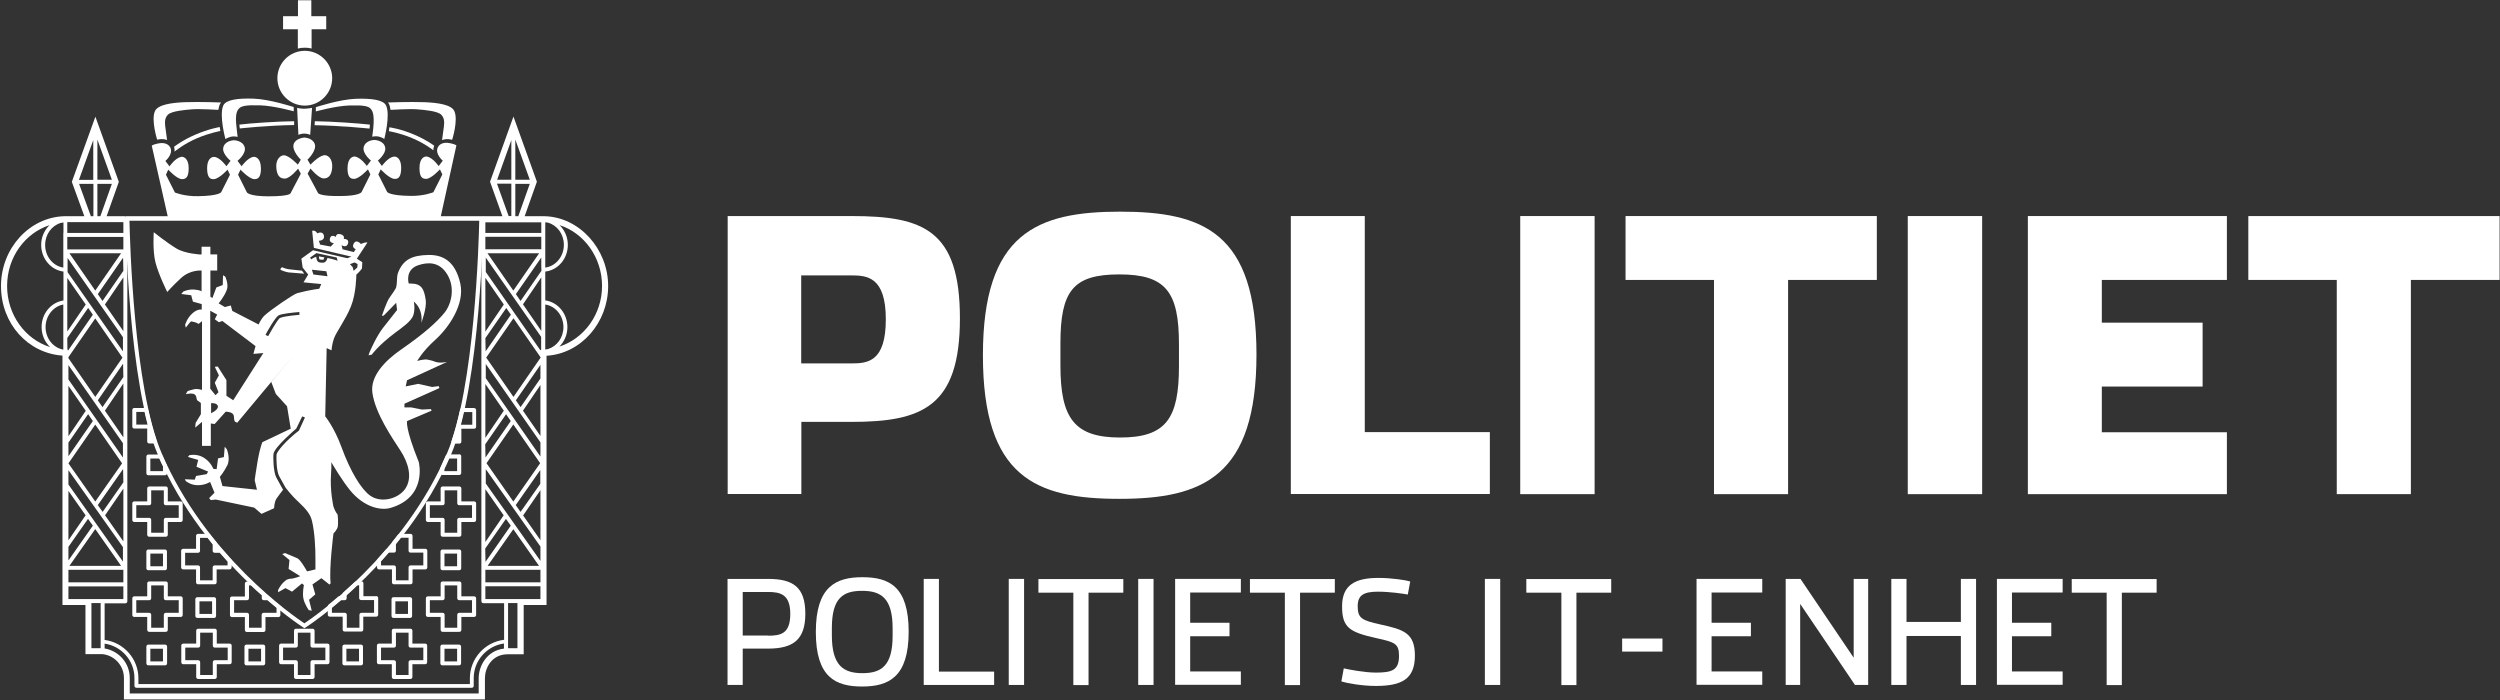 <svg width="1906" height="534" viewBox="0 0 1906 534" fill="none" xmlns="http://www.w3.org/2000/svg">
<rect x="0" y="0" width="1906" height="534" fill="#333333" stroke="none"/>
<g clip-path="url(#clip0_1957_77)">
<path d="M554.672 164.721H649.155C703.919 164.721 731.842 175.327 731.842 242.754C731.842 310.18 703.053 321.652 648.939 321.652H610.951V376.632H554.78V164.721H554.672ZM649.155 277.062C661.494 277.062 675.347 275.871 675.347 243.403C675.347 210.934 660.952 209.96 648.831 209.96H610.843V277.062H649.155Z" fill="white"/>
<path d="M749.377 270.789C749.377 177.713 790.613 161.37 853.926 161.37C917.24 161.37 957.934 177.171 957.934 270.248C957.934 363.325 917.024 380.317 853.385 380.317C789.747 380.317 749.377 363.866 749.377 270.897V270.789ZM898.841 279.123V262.456C898.841 222.411 888.776 209.207 853.385 209.207C817.994 209.207 808.47 221.87 808.47 261.915V278.582C808.47 318.626 818.86 333.562 853.926 333.562C888.992 333.562 898.841 319.167 898.841 279.123Z" fill="white"/>
<path d="M984.014 164.721H1040.51V329.445H1135.86V376.632H984.122V164.721H984.014Z" fill="white"/>
<path d="M1159.02 164.721H1215.73V376.741H1159.02V164.721Z" fill="white"/>
<path d="M1306.75 213.424H1239.32V164.721H1430.89V213.424H1363.24V376.741H1306.75V213.424Z" fill="white"/>
<path d="M1454.48 164.721H1511.19V376.741H1454.48V164.721Z" fill="white"/>
<path d="M1546.04 164.721H1697.78V213.424H1602.43V246H1679.27V294.703H1602.43V329.553H1697.78V376.741H1546.04V164.721Z" fill="white"/>
<path d="M1781.55 213.424H1714.12V164.721H1905.69V213.424H1838.05V376.741H1781.55V213.424Z" fill="white"/>
<path d="M232.04 478.907L231.175 478.365C230.417 477.824 156.064 430.312 120.348 346.651C97.621 293.511 95.672 168.182 95.672 166.883V164.827H368.517V166.883C368.517 168.182 366.569 293.511 343.841 346.651C308.017 430.312 233.664 477.933 233.014 478.365L232.149 478.907H232.04ZM98.703 168.29C99.027 182.901 101.95 295.892 123.162 345.353C156.605 423.494 223.923 469.815 232.04 475.227C240.158 469.815 307.476 423.494 340.918 345.353C362.023 295.892 365.053 182.901 365.378 168.29H98.703Z" fill="white"/>
<path d="M230.422 206.383L220.357 205.3C217.218 204.867 215.27 203.785 215.27 203.785C214.404 203.785 213.647 204.976 213.863 205.733C213.863 205.733 217.11 207.248 219.924 207.681L231.937 208.655L230.314 206.491L230.422 206.383Z" fill="white"/>
<path d="M153.043 194.048C153.043 194.048 141.138 193.506 134.428 189.394C127.393 185.173 117.219 177.056 117.219 177.056C117.219 177.056 116.245 191.125 118.518 200C120.899 209.416 127.501 222.62 127.501 222.62C127.501 222.62 130.964 218.507 137.999 212.014C145.034 205.52 153.368 206.277 153.368 206.277H165.597V193.939H153.259L153.043 194.048Z" fill="white"/>
<path d="M226.53 82.25C226.53 82.25 229.127 82.899 231.725 82.899C234.322 82.899 237.894 82.25 237.894 82.25L236.487 102.813C236.487 102.813 234.43 101.839 231.941 101.839C229.452 101.839 227.504 102.813 227.504 102.813L226.53 82.358V82.25Z" fill="white"/>
<path d="M127.605 106.814C127.605 106.814 125.765 106.057 123.601 106.057C121.653 106.057 119.813 106.49 119.813 106.49C119.813 106.49 115.159 91.771 118.081 84.844C120.246 79.649 131.177 78.35 140.593 77.917C152.931 77.484 168.516 78.134 168.516 78.134C168.516 78.134 167.433 79.433 167.109 80.948C166.676 82.463 166.459 83.762 166.459 83.762C166.459 83.762 152.822 82.896 146.653 83.329C140.593 83.762 130.852 84.736 128.146 87.333C125.874 89.498 125.441 92.528 125.982 96.424C126.523 100.862 127.389 106.814 127.389 106.814H127.605Z" fill="white"/>
<path d="M181.071 104.329C181.071 104.329 179.772 104.004 178.365 104.004C174.577 104.004 171.871 106.061 171.871 106.061C171.871 106.061 166.893 87.77 170.248 80.41C172.196 76.081 181.071 74.783 193.409 75.216C205.747 75.648 223.929 81.601 223.929 81.601V84.848C223.929 84.848 208.777 80.627 198.387 80.302C187.131 79.978 183.885 80.843 182.045 82.9C179.664 85.497 179.772 90.368 179.988 93.614C180.313 97.944 181.179 104.329 181.179 104.329H181.071Z" fill="white"/>
<path d="M337.025 106.814C337.025 106.814 338.865 106.057 341.029 106.057C342.977 106.057 344.709 106.598 344.709 106.598C344.709 106.598 349.471 91.771 346.441 84.844C344.276 79.649 333.345 78.35 323.929 77.917C311.591 77.484 295.79 78.134 295.79 78.134C295.79 78.134 296.872 79.433 297.197 80.948C297.521 82.463 297.738 83.762 297.738 83.762C297.738 83.762 311.699 82.896 317.76 83.329C323.821 83.762 333.561 84.736 336.267 87.333C338.54 89.498 338.973 92.528 338.432 96.424C337.89 100.862 337.025 106.814 337.025 106.814Z" fill="white"/>
<path d="M283.775 104.218C283.775 104.218 285.074 103.893 286.481 103.893C290.269 103.893 292.975 105.95 292.975 105.95C292.975 105.95 297.737 87.876 294.382 80.516C292.434 76.187 283.559 74.888 271.221 75.321C258.883 75.754 240.809 81.707 240.809 81.707V84.953C240.809 84.953 255.961 80.732 266.351 80.408C277.606 80.083 280.853 80.949 282.693 83.005C285.074 85.603 284.966 90.689 284.858 93.936C284.641 98.698 283.775 104.11 283.775 104.11V104.218Z" fill="white"/>
<path d="M204.449 166.449H335.73L347.96 110.82C345.362 109.196 340.925 108.872 340.925 108.872C340.925 108.872 335.73 108.331 333.782 112.335C331.401 117.313 337.57 122.508 337.57 122.508L334.431 126.621C334.431 126.621 330.21 120.452 325.665 119.37C323.608 118.937 319.82 120.56 319.82 127.92C319.82 134.089 321.227 136.47 325.015 136.362C329.02 136.145 335.405 129.11 335.405 129.11L337.245 133.007L330.427 146.535C330.427 146.535 323.392 149.566 312.785 149.349C296.659 149.133 295.144 146.319 295.144 146.319L288.434 133.007L290.274 129.11C290.274 129.11 296.443 135.929 300.556 136.362C304.235 136.795 305.859 133.981 305.859 127.92C305.859 121.101 302.504 118.829 299.798 119.478C295.577 120.344 291.14 126.513 291.14 126.513L288.109 122.4C288.109 122.4 294.278 117.313 293.737 112.876C292.98 106.924 285.512 106.707 285.512 106.707C285.512 106.707 279.018 106.707 277.395 111.794C275.771 116.881 282.806 122.4 282.806 122.4L279.668 126.513C279.668 126.513 275.23 120.127 270.685 119.37C269.278 119.153 264.948 120.019 264.948 128.353C264.948 134.089 266.572 136.578 270.143 136.362C274.148 136.145 280.533 129.11 280.533 129.11L282.373 133.007L275.663 146.427C275.663 146.427 274.148 149.457 259.321 149.457H258.996C244.169 149.674 242.545 147.293 242.545 147.293L234.536 132.357L236.701 128.461C236.701 128.461 242.653 135.821 246.658 136.037C250.338 136.145 252.827 133.656 253.26 127.812C253.801 120.56 249.472 117.746 246.766 118.396C242.545 119.262 236.701 125.539 236.701 125.539L234.428 121.751C234.428 121.751 241.788 114.824 239.948 109.737C238.216 104.975 231.939 104.867 231.939 104.867C231.939 104.867 225.445 105.408 223.93 109.737C222.198 114.932 229.341 121.751 229.341 121.751L227.068 125.539C227.068 125.539 220.683 118.72 216.678 118.396C213.865 118.179 210.401 121.426 210.618 126.946C210.834 133.872 213.432 136.253 217.22 136.145C221.224 136.037 227.285 128.569 227.285 128.569L229.341 132.465L221.549 147.293C221.549 147.293 221.549 149.674 204.557 149.674C189.73 149.674 188.214 146.643 188.214 146.643L181.504 133.223L183.344 129.327C183.344 129.327 189.73 136.253 193.734 136.578C197.306 136.795 198.929 134.305 198.929 128.569C198.929 120.236 194.6 119.37 193.193 119.586C188.647 120.344 184.21 126.729 184.21 126.729L181.071 122.617C181.071 122.617 188.106 117.097 186.483 112.01C184.859 107.032 178.366 106.924 178.366 106.924C178.366 106.924 170.898 107.14 170.14 113.093C169.599 117.53 175.768 122.617 175.768 122.617L172.629 126.729C172.629 126.729 168.192 120.56 163.971 119.695C161.265 119.153 157.91 121.318 157.91 128.136C157.91 134.197 159.534 137.011 163.214 136.578C167.326 136.145 173.495 129.327 173.495 129.327L175.335 133.223L168.625 146.535C168.625 146.535 167.11 149.349 150.984 149.566C140.377 149.782 133.342 146.752 133.342 146.752L126.524 133.223L128.256 129.327C128.256 129.327 134.641 136.362 138.646 136.578C142.325 136.686 143.841 134.305 143.841 128.136C143.841 120.777 139.944 119.153 137.996 119.586C133.342 120.669 129.23 126.838 129.23 126.838L126.091 122.725C126.091 122.725 132.26 117.53 129.879 112.551C127.931 108.547 122.736 109.088 122.736 109.088C122.736 109.088 118.299 109.413 115.701 111.036L128.256 166.666H259.537" fill="white"/>
<path d="M232.367 38.736C220.787 38.736 211.479 48.152 211.479 59.624C211.479 71.097 220.895 80.513 232.367 80.513C243.839 80.513 253.255 71.097 253.255 59.624C253.255 48.152 243.839 38.736 232.367 38.736Z" fill="white"/>
<path d="M237.566 37.009V22.29H248.714V12.332H237.35V0.211H227.176V12.332H215.812V22.29H227.068V37.009C228.8 36.576 230.532 36.359 232.48 36.359C234.428 36.359 236.051 36.576 237.783 37.009H237.566Z" fill="white"/>
<path d="M167.546 96.856C167.546 96.856 159.321 98.155 148.822 102.701C138.974 106.922 132.696 111.9 132.696 111.9C132.696 111.9 133.346 114.065 133.021 115.58C133.021 115.58 140.705 109.303 150.662 105.19C159.97 101.294 167.979 99.887 167.979 99.887L167.546 96.965V96.856Z" fill="white"/>
<path d="M182.48 94.906L182.804 97.937C182.804 97.937 204.234 95.556 224.256 95.339V92.417C212.243 92.525 190.705 93.932 182.372 95.014L182.48 94.906Z" fill="white"/>
<path d="M296.986 97.078C296.986 97.078 305.428 98.16 315.926 102.706C325.775 106.927 331.078 111.148 331.078 111.148C331.078 111.148 330.212 112.988 330.429 114.611C330.429 114.611 323.935 109.308 313.978 105.195C304.67 101.299 296.445 100 296.445 100L296.878 97.078H296.986Z" fill="white"/>
<path d="M282.046 95.014L281.721 98.045C281.721 98.045 259.967 95.772 239.836 95.447L240.053 92.417C251.958 92.525 273.82 94.04 282.046 95.014Z" fill="white"/>
<path d="M340.276 275.977C340.276 275.977 334.973 277.276 331.077 275.544C329.994 275.003 325.232 273.921 324.475 274.029C321.12 274.245 318.089 275.219 318.089 275.219C318.089 275.219 321.986 267.968 331.726 259.201C341.467 250.543 354.671 232.253 350.883 215.91C347.095 199.568 338.22 194.264 326.856 194.373C314.301 194.589 307.591 197.836 303.695 207.36C302.071 211.148 303.154 214.72 301.963 219.265C301.855 219.806 299.258 223.919 296.768 227.274C294.712 230.196 291.14 240.803 291.14 240.803L292.547 240.586L302.071 230.846L302.721 236.365C302.721 236.365 298.175 242.21 291.898 250.11C287.894 255.197 282.157 266.669 280.967 270.89L283.456 270.349C283.456 270.349 288.326 263.314 301.855 253.249C306.184 250.002 313.652 245.024 315.167 240.153C316.682 235.283 315.492 229.872 315.492 229.872C315.492 229.872 319.172 232.794 320.579 237.556C321.986 242.318 321.228 246.214 321.228 246.214C321.228 246.214 325.449 234.958 324.583 228.789C323.284 219.59 320.903 217.533 316.574 216.451C315.492 216.235 311.596 216.126 311.596 216.126C311.596 216.126 308.457 205.628 318.955 202.165C326.206 199.784 335.081 199.351 341.034 209.308C347.311 219.698 343.956 232.144 338.869 238.422C333.458 245.132 323.717 254.115 305.86 266.453C292.98 275.328 282.266 287.016 283.889 299.354C286.054 315.156 299.041 333.879 305.21 343.403C311.487 352.927 314.626 364.508 308.89 372.733C303.478 380.418 290.491 383.773 282.157 377.82C275.339 372.95 267.114 359.421 260.403 341.022C254.884 325.87 247.957 317.428 247.957 317.428L249.039 265.371L252.719 267.102C252.719 267.102 253.152 261.907 254.667 257.903C256.615 252.708 263.434 243.833 267.547 233.66C271.659 223.594 271.659 209.416 271.659 209.416C271.659 209.416 274.473 206.927 275.988 204.654L276.205 199.892L271.984 197.186H272.092L280.101 184.957C278.586 184.307 275.123 186.039 275.123 186.039C275.123 186.039 271.767 181.818 269.603 185.822C267.979 188.961 271.226 189.935 271.226 189.935L269.711 192.208L261.161 190.043L260.403 186.905C260.403 186.905 264.3 189.502 265.382 185.498C266.356 181.926 262.027 182.143 262.027 182.143C262.027 182.143 263.326 179.653 259.646 178.571C256.074 177.597 256.074 180.628 256.074 180.628C256.074 180.628 252.395 178.138 251.529 181.818C250.663 185.281 254.559 185.39 254.559 185.39L252.178 187.987L244.061 186.472L243.087 183.55C243.087 183.55 247.633 183.55 246.983 179.87C246.226 175.541 241.896 177.922 241.896 177.922C241.896 177.922 240.598 175.216 238 175.974L239.299 188.961L267.979 195.671L264.733 196.862L238.65 190.801L229.775 197.186L230.749 204.005L234.97 209.308L231.398 215.261L244.927 216.559L243.412 220.131C243.412 220.131 237.134 220.78 226.636 223.486C223.822 224.244 206.506 236.041 201.635 240.586C198.821 243.292 197.198 247.405 197.198 247.405L177.067 237.015L175.985 232.902L171.44 234.092L166.677 231.279C166.677 231.279 171.007 226.192 172.955 220.889C174.47 216.776 171.764 210.932 171.764 210.932L170.033 209.849L169.816 217.317L164.946 219.157L161.915 227.274L160.4 226.192V188.095H153.69V222.187C153.69 222.187 153.041 221.213 148.387 220.78C143.625 220.347 139.729 222.296 139.729 222.296L138.213 224.135L145.789 225.109L147.088 229.98L153.798 231.82V236.041C153.798 236.041 150.876 235.283 146.98 238.638C142.434 242.534 141.136 247.729 141.136 247.729L141.677 249.786C142.867 248.487 145.032 244.915 146.006 245.024C148.82 245.673 149.469 245.781 151.417 246.972L154.015 244.807V297.298C154.015 297.298 150.227 295.999 147.521 296.865C145.898 297.406 144.058 297.623 142.867 298.38L141.677 300.545C141.677 300.545 146.763 299.246 148.603 300.87C150.119 302.276 149.469 303.467 150.227 304.982C150.66 305.74 152.5 306.389 153.149 307.363V315.805L149.144 322.407L148.82 325.979L154.015 321.649V339.94H160.725V322.84L163.647 323.273L172.089 313.857C172.089 313.857 176.743 313.857 177.933 316.13C178.691 317.537 178.15 320.242 179.124 321.433C179.99 321.866 180.855 322.299 180.855 322.299L224.796 269.591L206.83 291.237L210.294 300.328L218.844 309.744L221.658 326.844L200.012 337.126C200.012 337.126 198.064 341.888 196.549 350.655C195.033 359.421 194.168 366.131 194.168 366.131L195.899 373.383L169.6 370.569L167.652 363.534C167.652 363.534 170.898 359.638 173.388 354.551C175.769 349.356 172.955 342.538 172.955 342.538L171.331 340.589L170.682 348.49L166.245 349.464L165.162 357.69L162.673 357.473C162.673 357.473 160.833 352.386 155.53 349.031C150.119 345.568 144.274 347.083 144.274 347.083L143.3 348.382L151.093 350.655L149.794 355.85L158.669 359.529L157.586 361.478L149.469 362.884L148.495 365.698L140.919 365.374L141.677 366.781C141.677 366.781 145.248 369.919 150.876 369.919C156.504 369.919 160.184 367.43 160.184 367.43L163.539 375.655L159.426 379.768L160.725 381.283L164.513 380.85L193.843 387.019L199.363 391.782L208.995 387.452C208.995 387.452 208.995 382.799 210.835 380.093C212.025 378.361 214.298 375.331 215.813 373.383C215.813 373.274 211.268 365.374 210.51 363.75C208.346 359.313 208.129 347.733 208.562 345.784C209.644 340.481 225.879 326.736 225.879 326.736L230.424 317.428L232.48 318.294L227.935 328.251C217.545 336.26 211.159 344.269 210.835 346.542C210.618 347.949 210.618 358.88 212.783 362.884C213.649 364.508 217.437 371.326 217.437 371.326C217.437 371.326 221.549 377.171 227.718 382.799C233.779 388.535 236.701 392.214 237.892 397.301C239.84 405.418 240.598 417.648 240.489 426.956C240.489 430.744 240.489 434.099 240.489 434.099L234.104 435.614C234.104 435.614 229.125 426.631 226.744 425.657C221.658 423.493 217.328 421.653 217.328 421.653L215.164 422.41L220.684 426.956L220.034 433.774L228.909 439.294C228.909 439.294 223.93 441.242 221.441 441.242C216.138 441.242 212.025 449.792 212.025 449.792V451.524L217.653 448.385L222.632 451.091L230.208 444.814L231.723 446.112C231.723 446.112 230.424 451.74 231.29 456.178C232.156 460.615 235.403 465.161 235.403 465.161L237.675 465.593L235.619 457.26L240.381 453.147L238.217 445.571L245.035 440.809L251.204 445.679L252.07 444.705C250.771 433.341 254.234 406.717 254.234 406.717C254.234 406.717 257.373 403.687 257.59 401.089C257.806 398.925 257.806 393.73 257.265 391.998C255.641 390.483 254.234 386.262 254.234 386.262C254.234 386.262 251.421 374.357 252.395 361.045C252.611 358.014 252.719 355.092 252.611 352.386C254.234 355.2 261.053 366.673 267.005 373.924C277.612 386.803 290.383 389.401 297.742 387.236C326.098 378.902 319.28 352.278 319.28 352.278C308.457 325.329 310.405 321 310.405 321L329.02 313.099L328.588 311.909L321.661 312.234L313.544 310.61H308.349V307.796L334.973 295.891L334.54 294.376L329.453 295.025L318.739 292.644L309.323 294.592L310.297 289.938L340.493 276.085L340.276 275.977ZM270.361 200.109L272.633 201.299L272.417 203.897L269.603 206.494L268.845 203.572L266.789 201.407L270.252 200.109H270.361ZM160.941 314.939V307.363C160.941 307.363 165.92 306.93 166.136 309.961C166.245 312.666 160.941 315.047 160.941 315.047V314.939ZM177.717 305.09L172.63 301.735V289.83L166.028 279.44L163.755 279.657L166.894 286.15L163.755 291.778L166.569 299.03L164.296 301.302L160.292 296.324V236.906L165.595 239.829L163.755 243.4L166.894 245.673L169.491 244.699L194.817 263.855L193.194 269.808L200.77 269.159L177.717 305.307V305.09ZM213.54 242.318C211.592 243.292 204.449 256.279 204.449 256.279L202.393 255.305C203.583 252.924 209.861 241.885 212.35 240.478C214.623 239.179 223.065 238.313 228.26 237.88V240.045C228.26 240.045 216.354 240.911 213.54 242.426V242.318ZM236.377 196.429L241.247 192.966L256.724 196.321L257.373 198.81C255.533 197.944 249.689 196.645 249.689 196.645C248.931 199.459 247.741 199.784 247.2 200.109C246.875 200.325 244.277 200.433 242.979 199.892C241.139 199.026 241.139 195.78 241.139 195.78C238.974 196.321 237.351 197.728 237.351 197.728L236.377 196.429ZM238.974 209.416L237.784 205.628L248.823 206.819L249.689 210.607L239.082 209.308L238.974 209.416ZM246.55 198.052L247.308 196.212L243.087 195.455C243.087 195.455 243.303 197.728 243.736 197.836C243.953 197.836 246.009 198.161 246.55 197.944V198.052Z" fill="white"/>
<path d="M414.843 164.832H400.016L409.324 138.532L391.466 88.856L373.608 138.532L383.024 164.832H368.089V165.806C367.548 166.022 367.006 166.455 367.006 167.105V177.603V193.188V431.507V447.092V458.348C367.006 459.214 367.656 459.863 368.522 459.863H384.323V487.786C369.604 489.518 358.24 502.181 358.24 517.116V521.553H105.526V517.116C105.526 502.289 94.27 489.734 79.768 487.894V459.971H95.569C96.435 459.971 97.084 459.322 97.084 458.456V167.105C97.084 166.347 96.435 165.698 95.677 165.59V164.832H81.283L90.591 138.641L72.733 88.964L54.767 138.641L64.291 164.832H49.247C22.515 165.481 0.761 189.292 0.761 218.08C0.761 246.869 21.324 269.273 47.624 271.112V461.27H65.157V498.717H78.144C87.452 499.691 94.487 507.592 94.487 516.9V533.242H369.712V516.9C369.712 509.865 374.474 498.825 387.029 498.825H399.259V461.27H416.683V271.221C442.766 269.705 463.655 246.22 463.655 218.08C463.655 189.941 441.792 165.373 414.952 164.832H414.843ZM48.273 266.459C48.273 266.459 47.84 266.459 47.732 266.459C40.264 264.835 34.745 257.8 34.745 249.359C34.745 240.917 40.589 233.557 48.273 232.15V266.459ZM48.273 229.12C38.857 230.527 31.714 239.077 31.714 249.359C31.714 255.419 34.203 260.831 38.208 264.619C19.376 258.774 5.415 240.159 5.415 218.08C5.415 196.002 19.16 177.711 37.775 171.65C33.879 175.438 31.389 180.742 31.389 186.694C31.389 197.084 38.749 205.851 48.381 207.041V229.12H48.273ZM48.273 177.603V204.011C40.372 202.82 34.42 195.461 34.42 186.802C34.42 178.685 39.398 171.975 46.433 169.919C47.083 169.919 47.732 169.702 48.381 169.594V177.603H48.273ZM94.054 412.784L80.092 392.87L94.054 372.523V412.784ZM72.624 221.544L52.927 193.08H92.322L72.624 221.544ZM93.837 196.435L94.054 206.5L78.144 229.444L74.573 224.249L93.946 196.326L93.837 196.435ZM93.729 256.935V267.866L51.52 207.474V196.651L93.729 257.043V256.935ZM93.837 277.39L94.054 287.455L78.144 310.399L74.573 305.204L93.837 277.281V277.39ZM93.404 272.628L72.624 302.607L52.169 273.061V272.303L72.624 242.757L93.404 272.736V272.628ZM93.729 337.889V348.821L52.169 289.295V278.364L93.729 337.889ZM93.837 357.587L94.054 367.761L78.252 390.272L74.573 385.077L93.837 357.587ZM72.624 382.372L52.169 353.258L72.624 323.712L93.08 353.258L72.624 382.372ZM65.373 313.213L52.169 332.586V294.165L65.373 313.213ZM67.213 315.811L70.785 321.006L52.169 347.847V337.457L67.213 315.703V315.811ZM93.729 417.221V428.152L52.169 369.384V358.453L93.729 417.113V417.221ZM92.322 431.399H52.927L72.624 403.368L92.322 431.399ZM65.265 392.87L52.169 411.918V374.254L65.265 392.87ZM67.105 395.575L70.785 400.77L52.169 427.286V416.896L67.105 395.575ZM94.054 434.429V443.954H52.169V434.429H94.054ZM94.054 333.452L79.984 313.105L94.054 292.325V333.344V333.452ZM94.054 252.497L79.984 232.15L94.054 211.479V252.605V252.497ZM74.248 164.832V140.156H85.287L76.521 164.832H74.248ZM74.248 106.389L85.287 137.017H74.248V106.389ZM71.109 106.821V137.125H60.178L71.109 106.821ZM60.286 140.156H71.218V164.832H69.269L60.286 140.156ZM51.303 169.378H94.054V177.603H51.303V169.378ZM51.303 180.633H94.054V190.157H51.303V180.633ZM51.303 211.911L65.373 232.15L51.303 252.714V211.911ZM51.628 266.675H51.412L51.303 259.857V257.692L67.213 234.748L70.785 239.943L51.845 267.324L51.628 266.567V266.675ZM76.737 494.172H69.702V459.755H76.737V494.172ZM67.321 456.725H52.169V447.092H94.054V456.725H67.321ZM384.215 494.496C371.011 496.012 364.95 508.025 364.95 516.9V528.697H98.924V516.9C98.924 505.752 90.915 496.336 79.768 494.388V490.708C92.647 492.548 102.496 503.696 102.496 516.9V522.852C102.496 523.718 103.145 524.367 104.011 524.367H359.647C360.513 524.367 361.162 523.718 361.162 522.852V516.9C361.162 503.588 371.227 492.44 384.215 490.6V494.496ZM392.873 164.832V140.156H403.912L395.146 164.832H392.873ZM392.873 106.389L403.912 137.017H392.873V106.389ZM389.843 106.821V137.017H379.02L389.843 106.821ZM378.912 140.048H389.843V164.724H387.786L378.912 140.048ZM370.037 211.803L384.107 232.15L370.037 252.822V211.803ZM385.946 234.748L389.518 239.943L370.253 267.866L370.037 257.8L385.946 234.856V234.748ZM370.037 292.758L384.107 313.105L370.037 333.777V292.758ZM370.145 348.821L369.929 338.755L385.838 315.811L389.41 321.006L370.037 348.929L370.145 348.821ZM391.358 323.603L411.813 353.15L391.358 382.372L370.903 353.15L391.358 323.603ZM370.037 372.956L383.998 392.87L370.037 413.217V372.956ZM370.145 428.369L369.929 418.195L385.73 395.575L389.41 400.77L370.145 428.369ZM391.358 403.476L410.947 431.399H371.768L391.358 403.476ZM394.496 494.172H387.353V459.755H394.496V494.172ZM412.029 456.725H370.037V446.984H412.029V456.725ZM412.029 443.954H370.037V434.429H412.029V443.954ZM412.029 427.611L370.361 368.626V357.695L412.029 416.68V427.611ZM412.029 411.81L398.826 392.978L412.029 373.713V411.81ZM412.029 368.735L396.877 390.272L393.198 385.077L411.921 358.345V368.735H412.029ZM412.029 348.063L370.361 288.321V277.498L412.029 337.24V348.171V348.063ZM412.029 332.37L398.717 313.105L412.029 293.516V332.37ZM412.029 288.537L396.877 310.399L393.306 305.204L412.029 278.147V288.537ZM412.029 272.844L391.466 302.607L370.686 272.628L391.466 242.648L412.138 272.411V272.844H412.029ZM412.462 266.783H412.029V267.108L370.361 207.366V196.435L412.571 256.826V266.783H412.462ZM371.66 193.08H411.055L391.358 221.544L371.66 193.08ZM412.679 252.281L398.717 232.042L412.679 211.479V252.281ZM412.679 206.608L396.877 229.444L393.306 224.249L412.679 196.326V203.037L412.787 206.5L412.679 206.608ZM412.679 190.049H370.037V180.525H412.679V190.049ZM412.679 177.603H370.037V169.486H412.679V177.603ZM415.709 193.08V169.486C416.467 169.486 417.224 169.702 417.982 169.81C424.909 171.867 429.887 178.577 429.887 186.694C429.887 195.569 423.718 202.928 415.709 204.011V193.08ZM417.766 266.134C417.116 266.134 416.467 266.459 415.709 266.459V232.15C423.502 233.341 429.563 240.592 429.563 249.359C429.563 257.367 424.692 263.969 417.766 266.134ZM426.316 264.402C430.104 260.614 432.593 255.419 432.593 249.359C432.593 238.969 425.233 230.31 415.709 229.012V207.041C425.45 205.959 432.918 197.192 432.918 186.694C432.918 180.633 430.428 175.438 426.64 171.65C445.256 177.603 459.001 196.218 459.001 217.972C459.001 239.726 445.256 258.233 426.316 264.294V264.402Z" fill="white"/>
<path d="M163.217 471.112H150.446C149.581 471.112 148.931 470.463 148.931 469.597V456.826C148.931 455.96 149.581 455.311 150.446 455.311H163.217C164.083 455.311 164.733 455.96 164.733 456.826V469.597C164.733 470.463 164.083 471.112 163.217 471.112ZM152.07 468.082H161.702V458.449H152.07V468.082Z" fill="white"/>
<path d="M200.664 507.258H187.893C187.027 507.258 186.378 506.609 186.378 505.743V492.972C186.378 492.106 187.027 491.457 187.893 491.457H200.664C201.53 491.457 202.179 492.106 202.179 492.972V505.743C202.179 506.609 201.53 507.258 200.664 507.258ZM189.408 504.228H199.041V494.596H189.408V504.228Z" fill="white"/>
<path d="M125.768 434.744H113.106C112.24 434.744 111.59 434.094 111.59 433.229V420.458C111.59 419.592 112.24 418.942 113.106 418.942H125.768C126.634 418.942 127.283 419.592 127.283 420.458V433.229C127.283 434.094 126.634 434.744 125.768 434.744ZM114.621 431.713H124.253V422.081H114.621V431.713Z" fill="white"/>
<path d="M125.877 507.258H113.106C112.24 507.258 111.59 506.609 111.59 505.743V492.972C111.59 492.106 112.24 491.457 113.106 491.457H125.877C126.742 491.457 127.392 492.106 127.392 492.972V505.743C127.392 506.609 126.742 507.258 125.877 507.258ZM114.621 504.228H124.253V494.596H114.621V504.228Z" fill="white"/>
<path d="M275.227 507.258H262.565C261.699 507.258 261.049 506.609 261.049 505.743V492.972C261.049 492.106 261.699 491.457 262.565 491.457H275.227C276.093 491.457 276.742 492.106 276.742 492.972V505.743C276.742 506.609 276.093 507.258 275.227 507.258ZM264.08 504.228H273.712V494.596H264.08V504.228Z" fill="white"/>
<path d="M312.674 471.112H300.011C299.145 471.112 298.496 470.463 298.496 469.597V456.826C298.496 455.96 299.145 455.311 300.011 455.311H312.674C313.54 455.311 314.189 455.96 314.189 456.826V469.597C314.189 470.463 313.54 471.112 312.674 471.112ZM301.418 468.082H311.051V458.449H301.418V468.082Z" fill="white"/>
<path d="M350.123 434.744H337.352C336.486 434.744 335.837 434.094 335.837 433.229V420.458C335.837 419.592 336.486 418.942 337.352 418.942H350.123C350.989 418.942 351.638 419.592 351.638 420.458V433.229C351.638 434.094 350.989 434.744 350.123 434.744ZM338.867 431.713H348.5V422.081H338.867V431.713Z" fill="white"/>
<path d="M350.017 507.258H337.246C336.38 507.258 335.731 506.609 335.731 505.743V492.972C335.731 492.106 336.38 491.457 337.246 491.457H350.017C350.883 491.457 351.532 492.106 351.532 492.972V505.743C351.532 506.609 350.883 507.258 350.017 507.258ZM338.87 504.228H348.502V494.596H338.87V504.228Z" fill="white"/>
<path d="M123.821 347.409C123.604 346.868 123.063 346.543 122.414 346.543H113.106C112.24 346.543 111.591 347.192 111.591 348.058V360.829C111.591 361.695 112.24 362.344 113.106 362.344H125.769C126.635 362.344 127.284 361.695 127.284 360.829V354.877C125.985 352.496 124.903 350.006 123.821 347.517V347.409ZM124.254 359.206H114.621V349.573H121.44C122.414 351.738 123.388 353.903 124.254 355.418V359.206Z" fill="white"/>
<path d="M350.124 346.429H341.249C340.599 346.429 340.058 346.754 339.842 347.295C338.543 350.109 337.353 352.923 335.837 356.387V360.607C335.837 361.473 336.487 362.123 337.353 362.123H350.124C350.989 362.123 351.639 361.473 351.639 360.607V347.836C351.639 346.971 350.989 346.321 350.124 346.321V346.429ZM348.5 359.2H338.76V357.144C339.842 354.655 341.032 352.166 342.223 349.568H348.5V359.2Z" fill="white"/>
<path d="M176.638 432.583V427.496C176.638 427.496 176.53 426.739 176.205 426.522C173.933 424.033 171.768 421.544 169.495 418.946C169.17 418.621 168.738 418.405 168.305 418.405H167.006C166.357 417.756 165.815 416.998 165.166 416.24V414.401C165.166 414.401 165.058 413.751 164.841 413.427C163.326 411.478 161.703 409.53 160.188 407.582C159.863 407.257 159.43 407.041 158.997 407.041H150.988C150.122 407.041 149.473 407.69 149.473 408.556V418.405H139.624C138.758 418.405 138.109 419.054 138.109 419.92V432.583C138.109 433.449 138.758 434.098 139.624 434.098H149.473V443.947C149.473 444.813 150.122 445.462 150.988 445.462H163.651C164.517 445.462 165.166 444.813 165.166 443.947V434.098H175.015C175.881 434.098 176.53 433.449 176.53 432.583H176.638ZM173.5 431.068H163.651C162.785 431.068 162.136 431.717 162.136 432.583V442.432H152.503V432.583C152.503 431.717 151.854 431.068 150.988 431.068H141.139V421.435H150.988C151.854 421.435 152.503 420.786 152.503 419.92V410.071H158.239C159.538 411.695 160.837 413.426 162.136 415.05V419.92C162.136 420.786 162.785 421.435 163.651 421.435H167.547C169.495 423.708 171.552 425.981 173.5 428.146V431.068Z" fill="white"/>
<path d="M205.421 454.991C205.421 454.991 204.772 454.666 204.447 454.666H202.715C202.715 454.666 202.607 454.666 202.499 454.558V453.259C202.499 453.259 202.282 452.393 201.958 452.177C199.036 449.579 196.005 446.873 192.867 443.843C192.542 443.627 192.217 443.41 191.784 443.41H188.213C187.347 443.41 186.697 444.06 186.697 444.925V454.774H176.849C175.983 454.774 175.333 455.424 175.333 456.289V468.952C175.333 469.818 175.983 470.467 176.849 470.467H186.697V480.316C186.697 481.182 187.347 481.831 188.213 481.831H200.875C201.741 481.831 202.391 481.182 202.391 480.316V470.467H212.239C213.105 470.467 213.755 469.818 213.755 468.952V462.891C213.755 462.891 213.538 462.025 213.214 461.701C210.724 459.644 208.127 457.48 205.313 455.099L205.421 454.991ZM210.832 467.22H200.984C200.118 467.22 199.468 467.87 199.468 468.736V478.584H189.836V468.736C189.836 467.87 189.187 467.22 188.321 467.22H178.472V457.588H188.321C189.187 457.588 189.836 456.939 189.836 456.073V446.332H191.351C194.165 449.038 196.871 451.527 199.577 453.8V456.073C199.577 456.939 200.226 457.588 201.092 457.588H203.906C206.395 459.644 208.668 461.593 210.832 463.432V467.22Z" fill="white"/>
<path d="M112.238 336.583C112.238 337.449 112.887 338.098 113.753 338.098H117.974C117.974 338.098 118.948 337.882 119.164 337.449C119.489 337.016 119.489 336.583 119.381 336.042C117.108 329.223 114.835 321.215 112.887 312.232C112.779 311.582 112.129 311.041 111.372 311.041H102.389C101.523 311.041 100.874 311.69 100.874 312.556V325.219C100.874 326.085 101.523 326.734 102.389 326.734H112.238V336.475V336.583ZM103.904 323.704V314.071H110.181C110.939 317.427 111.696 320.673 112.562 323.704H103.904Z" fill="white"/>
<path d="M286.914 454.551H277.065V444.703C277.065 443.837 276.415 443.188 275.55 443.188H271.653C271.653 443.188 270.896 443.296 270.571 443.62C267.541 446.434 264.619 449.14 261.805 451.629C261.48 451.954 261.263 452.279 261.263 452.712V454.01C261.263 454.01 260.939 454.335 260.722 454.443H258.991C258.991 454.443 258.233 454.552 258.017 454.768C255.311 457.041 252.822 459.205 250.441 461.045C250.116 461.37 249.899 461.803 249.899 462.236V468.621C249.899 469.487 250.549 470.136 251.415 470.136H261.263V479.985C261.263 480.851 261.913 481.5 262.779 481.5H275.441C276.307 481.5 276.957 480.851 276.957 479.985V470.136H286.805C287.671 470.136 288.321 469.487 288.321 468.621V455.958C288.321 455.093 287.671 454.443 286.805 454.443L286.914 454.551ZM285.398 467.214H275.55C274.684 467.214 274.034 467.864 274.034 468.729V478.578H264.402V468.729C264.402 467.864 263.753 467.214 262.887 467.214H253.038V463.102C255.094 461.37 257.367 459.53 259.64 457.582H262.779C263.644 457.582 264.294 456.933 264.294 456.067V453.469C266.783 451.196 269.489 448.815 272.086 446.218H273.818V455.958C273.818 456.824 274.467 457.474 275.333 457.474H285.182V467.106L285.398 467.214Z" fill="white"/>
<path d="M324.26 418.405H314.519V408.556C314.519 407.69 313.87 407.041 313.004 407.041H304.67C304.67 407.041 303.804 407.257 303.48 407.582C302.073 409.422 300.558 411.262 299.151 413.102C298.934 413.318 298.826 413.751 298.826 414.076V415.916C298.177 416.782 297.419 417.539 296.77 418.405H295.471C295.471 418.405 294.605 418.621 294.28 418.946C292.116 421.435 290.059 423.816 287.895 426.197C287.678 426.522 287.462 426.847 287.462 427.172V432.583C287.462 433.449 288.111 434.098 288.977 434.098H298.826V443.947C298.826 444.813 299.475 445.462 300.341 445.462H313.004C313.87 445.462 314.519 444.813 314.519 443.947V434.098H324.26C325.125 434.098 325.775 433.449 325.775 432.583V419.92C325.775 419.054 325.125 418.405 324.26 418.405ZM322.744 431.068H313.004C312.138 431.068 311.489 431.717 311.489 432.583V442.432H301.856V432.583C301.856 431.717 301.207 431.068 300.341 431.068H290.492V427.713C292.332 425.656 294.28 423.6 296.12 421.327H300.341C301.207 421.327 301.856 420.678 301.856 419.812V414.509C303.047 412.994 304.237 411.478 305.428 409.963H311.489V419.812C311.489 420.678 312.138 421.327 313.004 421.327H322.744V430.96V431.068Z" fill="white"/>
<path d="M361.593 311.041H352.286C351.528 311.041 350.987 311.582 350.77 312.232C348.822 321.215 346.549 329.332 344.277 336.15C344.06 336.583 344.277 337.124 344.493 337.557C344.818 337.99 345.251 338.206 345.684 338.206H350.229C351.095 338.206 351.744 337.557 351.744 336.691V326.842H361.485C362.351 326.842 363 326.193 363 325.327V312.664C363 311.799 362.351 311.149 361.485 311.149L361.593 311.041ZM360.078 323.812H351.095C351.853 320.782 352.719 317.535 353.476 314.18H360.078V323.812Z" fill="white"/>
<path d="M102.388 397.952H112.237V407.692C112.237 408.558 112.886 409.207 113.752 409.207H126.415C127.281 409.207 127.93 408.558 127.93 407.692V397.952H137.779C138.645 397.952 139.294 397.302 139.294 396.436V383.774C139.294 382.908 138.645 382.259 137.779 382.259H127.93V372.41C127.93 371.544 127.281 370.895 126.415 370.895H113.752C112.886 370.895 112.237 371.544 112.237 372.41V382.259H102.388C101.522 382.259 100.873 382.908 100.873 383.774V396.436C100.873 397.302 101.522 397.952 102.388 397.952ZM103.903 385.181H113.752C114.618 385.181 115.267 384.531 115.267 383.666V373.817H124.9V383.666C124.9 384.531 125.549 385.181 126.415 385.181H136.264V394.813H126.415C125.549 394.813 124.9 395.462 124.9 396.328V406.177H115.267V396.328C115.267 395.462 114.618 394.813 113.752 394.813H103.903V385.181Z" fill="white"/>
<path d="M102.388 470.35H112.237V480.199C112.237 481.065 112.886 481.714 113.752 481.714H126.415C127.281 481.714 127.93 481.065 127.93 480.199V470.35H137.779C138.645 470.35 139.294 469.701 139.294 468.835V456.172C139.294 455.306 138.645 454.657 137.779 454.657H127.93V444.808C127.93 443.942 127.281 443.293 126.415 443.293H113.752C112.886 443.293 112.237 443.942 112.237 444.808V454.657H102.388C101.522 454.657 100.873 455.306 100.873 456.172V468.835C100.873 469.701 101.522 470.35 102.388 470.35ZM103.903 457.579H113.752C114.618 457.579 115.267 456.93 115.267 456.064V446.323H124.9V456.064C124.9 456.93 125.549 457.579 126.415 457.579H136.264V467.211H126.415C125.549 467.211 124.9 467.861 124.9 468.727V478.576H115.267V468.727C115.267 467.861 114.618 467.211 113.752 467.211H103.903V457.579Z" fill="white"/>
<path d="M288.871 506.391H298.72V516.132C298.72 516.998 299.369 517.647 300.235 517.647H312.898C313.764 517.647 314.413 516.998 314.413 516.132V506.391H324.154C325.02 506.391 325.669 505.742 325.669 504.876V492.213C325.669 491.347 325.02 490.698 324.154 490.698H314.413V480.849C314.413 479.983 313.764 479.334 312.898 479.334H300.235C299.369 479.334 298.72 479.983 298.72 480.849V490.698H288.871C288.005 490.698 287.356 491.347 287.356 492.213V504.876C287.356 505.742 288.005 506.391 288.871 506.391ZM290.495 493.728H300.343C301.209 493.728 301.859 493.079 301.859 492.213V482.364H311.491V492.213C311.491 493.079 312.14 493.728 313.006 493.728H322.747V503.361H313.006C312.14 503.361 311.491 504.01 311.491 504.876V514.616H301.859V504.876C301.859 504.01 301.209 503.361 300.343 503.361H290.495V493.728Z" fill="white"/>
<path d="M214.295 506.391H224.144V516.132C224.144 516.998 224.793 517.647 225.659 517.647H238.322C239.188 517.647 239.837 516.998 239.837 516.132V506.391H249.686C250.552 506.391 251.201 505.742 251.201 504.876V492.213C251.201 491.347 250.552 490.698 249.686 490.698H239.837V480.849C239.837 479.983 239.188 479.334 238.322 479.334H225.659C224.793 479.334 224.144 479.983 224.144 480.849V490.698H214.295C213.429 490.698 212.78 491.347 212.78 492.213V504.876C212.78 505.742 213.429 506.391 214.295 506.391ZM215.81 493.728H225.551C226.417 493.728 227.066 493.079 227.066 492.213V482.364H236.698V492.213C236.698 493.079 237.348 493.728 238.214 493.728H248.062V503.361H238.214C237.348 503.361 236.698 504.01 236.698 504.876V514.616H227.066V504.876C227.066 504.01 226.417 503.361 225.551 503.361H215.81V493.728Z" fill="white"/>
<path d="M138.214 492.213V504.876C138.214 505.742 138.863 506.391 139.729 506.391H149.578V516.132C149.578 516.998 150.227 517.647 151.093 517.647H163.756C164.622 517.647 165.271 516.998 165.271 516.132V506.391H175.12C175.986 506.391 176.635 505.742 176.635 504.876V492.213C176.635 491.347 175.986 490.698 175.12 490.698H165.271V480.849C165.271 479.983 164.622 479.334 163.756 479.334H151.093C150.227 479.334 149.578 479.983 149.578 480.849V490.698H139.729C138.863 490.698 138.214 491.347 138.214 492.213ZM141.244 493.728H151.093C151.959 493.728 152.608 493.079 152.608 492.213V482.364H162.241V492.213C162.241 493.079 162.89 493.728 163.756 493.728H173.605V503.361H163.756C162.89 503.361 162.241 504.01 162.241 504.876V514.616H152.608V504.876C152.608 504.01 151.959 503.361 151.093 503.361H141.244V493.728Z" fill="white"/>
<path d="M326.202 397.952H335.942V407.692C335.942 408.558 336.592 409.207 337.458 409.207H350.228C351.094 409.207 351.744 408.558 351.744 407.692V397.952H361.484C362.35 397.952 362.999 397.302 362.999 396.436V383.774C362.999 382.908 362.35 382.259 361.484 382.259H351.744V372.41C351.744 371.544 351.094 370.895 350.228 370.895H337.458C336.592 370.895 335.942 371.544 335.942 372.41V382.259H326.202C325.336 382.259 324.687 382.908 324.687 383.774V396.436C324.687 397.302 325.336 397.952 326.202 397.952ZM327.717 385.181H337.458C338.323 385.181 338.973 384.531 338.973 383.666V373.817H348.605V383.666C348.605 384.531 349.254 385.181 350.12 385.181H359.861V394.813H350.12C349.254 394.813 348.605 395.462 348.605 396.328V406.177H338.973V396.328C338.973 395.462 338.323 394.813 337.458 394.813H327.717V385.181Z" fill="white"/>
<path d="M326.202 470.35H335.942V480.199C335.942 481.065 336.592 481.714 337.458 481.714H350.228C351.094 481.714 351.744 481.065 351.744 480.199V470.35H361.484C362.35 470.35 362.999 469.701 362.999 468.835V456.172C362.999 455.306 362.35 454.657 361.484 454.657H351.744V444.808C351.744 443.942 351.094 443.293 350.228 443.293H337.458C336.592 443.293 335.942 443.942 335.942 444.808V454.657H326.202C325.336 454.657 324.687 455.306 324.687 456.172V468.835C324.687 469.701 325.336 470.35 326.202 470.35ZM327.717 457.579H337.458C338.323 457.579 338.973 456.93 338.973 456.064V446.323H348.605V456.064C348.605 456.93 349.254 457.579 350.12 457.579H359.861V467.211H350.12C349.254 467.211 348.605 467.861 348.605 468.727V478.576H338.973V468.727C338.973 467.861 338.323 467.211 337.458 467.211H327.717V457.579Z" fill="white"/>
<path d="M554.672 441.359H585.625C604.782 441.359 613.981 447.745 613.981 467.875C613.981 488.006 604.457 494.5 585.409 494.5H566.252V522.206H554.672V441.359ZM585.625 484.651C595.258 484.651 602.509 483.136 602.509 468.092C602.509 453.048 594.933 451.316 585.409 451.316H566.252V484.543H585.625V484.651Z" fill="white"/>
<path d="M621.987 481.836C621.987 447.203 637.247 440.06 657.486 440.06C677.725 440.06 692.768 446.986 692.768 481.619C692.768 516.253 677.508 523.396 657.269 523.396C637.031 523.396 621.987 516.361 621.987 481.836ZM680.538 484.65V479.022C680.538 455.969 671.664 450.45 657.269 450.45C642.875 450.45 634.217 455.753 634.217 478.805V484.433C634.217 507.594 643.2 513.222 657.486 513.222C671.772 513.222 680.538 507.811 680.538 484.65Z" fill="white"/>
<path d="M704.247 441.359H715.828V512.033H757.928V522.206H704.247V441.359Z" fill="white"/>
<path d="M769.068 441.359H780.757V522.206H769.068V441.359Z" fill="white"/>
<path d="M818.429 451.855H791.697V441.465H856.417V451.855H829.901V522.312H818.321V451.855H818.429Z" fill="white"/>
<path d="M867.773 441.359H879.462V522.206H867.773V441.359Z" fill="white"/>
<path d="M895.919 441.351H946.029V451.741H907.392V474.794H937.371V485.076H907.392V511.916H946.029V522.09H895.919V441.243V441.351Z" fill="white"/>
<path d="M979.683 451.855H952.951V441.465H1017.67V451.855H991.155V522.312H979.575V451.855H979.683Z" fill="white"/>
<path d="M1022.66 519.497L1024.5 509.54C1028.39 510.514 1040.84 512.787 1048.96 512.787C1061.51 512.787 1066.6 510.839 1066.6 500.016C1066.6 490.709 1063.46 489.626 1049.71 486.596C1028.72 481.942 1023.2 478.479 1023.2 462.244C1023.2 446.01 1033.16 440.599 1050.9 440.599C1061.08 440.599 1072.12 442.33 1075.15 443.304L1073.31 453.261C1069.63 452.612 1059.56 451.097 1050.69 451.097C1040.08 451.097 1035.1 453.478 1035.1 462.136C1035.1 471.552 1038.46 472.959 1052.42 476.098C1070.39 479.994 1078.72 482.7 1078.72 499.908C1078.72 517.982 1068.33 522.961 1048.85 522.961C1038.24 522.961 1026.55 520.796 1022.55 519.497H1022.66Z" fill="white"/>
<path d="M1132.07 441.359H1143.76V522.206H1132.07V441.359Z" fill="white"/>
<path d="M1190.4 451.855H1163.67V441.465H1228.39V451.855H1201.87V522.312H1190.4V451.855Z" fill="white"/>
<path d="M1236.72 486.817H1267.46V496.774H1236.72V486.817Z" fill="white"/>
<path d="M1293.44 441.351H1343.55V451.741H1304.91V474.794H1334.89V485.076H1304.91V511.916H1343.55V522.09H1293.44V441.243V441.351Z" fill="white"/>
<path d="M1361.3 441.359H1372.67L1413.25 501.426V441.359H1424.29V522.206H1414.23L1372.45 460.408V522.206H1361.41V441.359H1361.3Z" fill="white"/>
<path d="M1441.94 441.359H1453.52V474.153H1494.97V441.359H1506.55V522.206H1494.97V484.867H1453.52V522.206H1441.94V441.359Z" fill="white"/>
<path d="M1522.45 441.351H1572.56V451.741H1533.92V474.794H1563.9V485.076H1533.92V511.916H1572.56V522.09H1522.45V441.243V441.351Z" fill="white"/>
<path d="M1606.23 451.855H1579.49V441.465H1644.21V451.855H1617.7V522.312H1606.12V451.855H1606.23Z" fill="white"/>
</g>
<defs>
<clipPath id="clip0_1957_77">
<rect width="1905.69" height="534" fill="white"/>
</clipPath>
</defs>
</svg>
